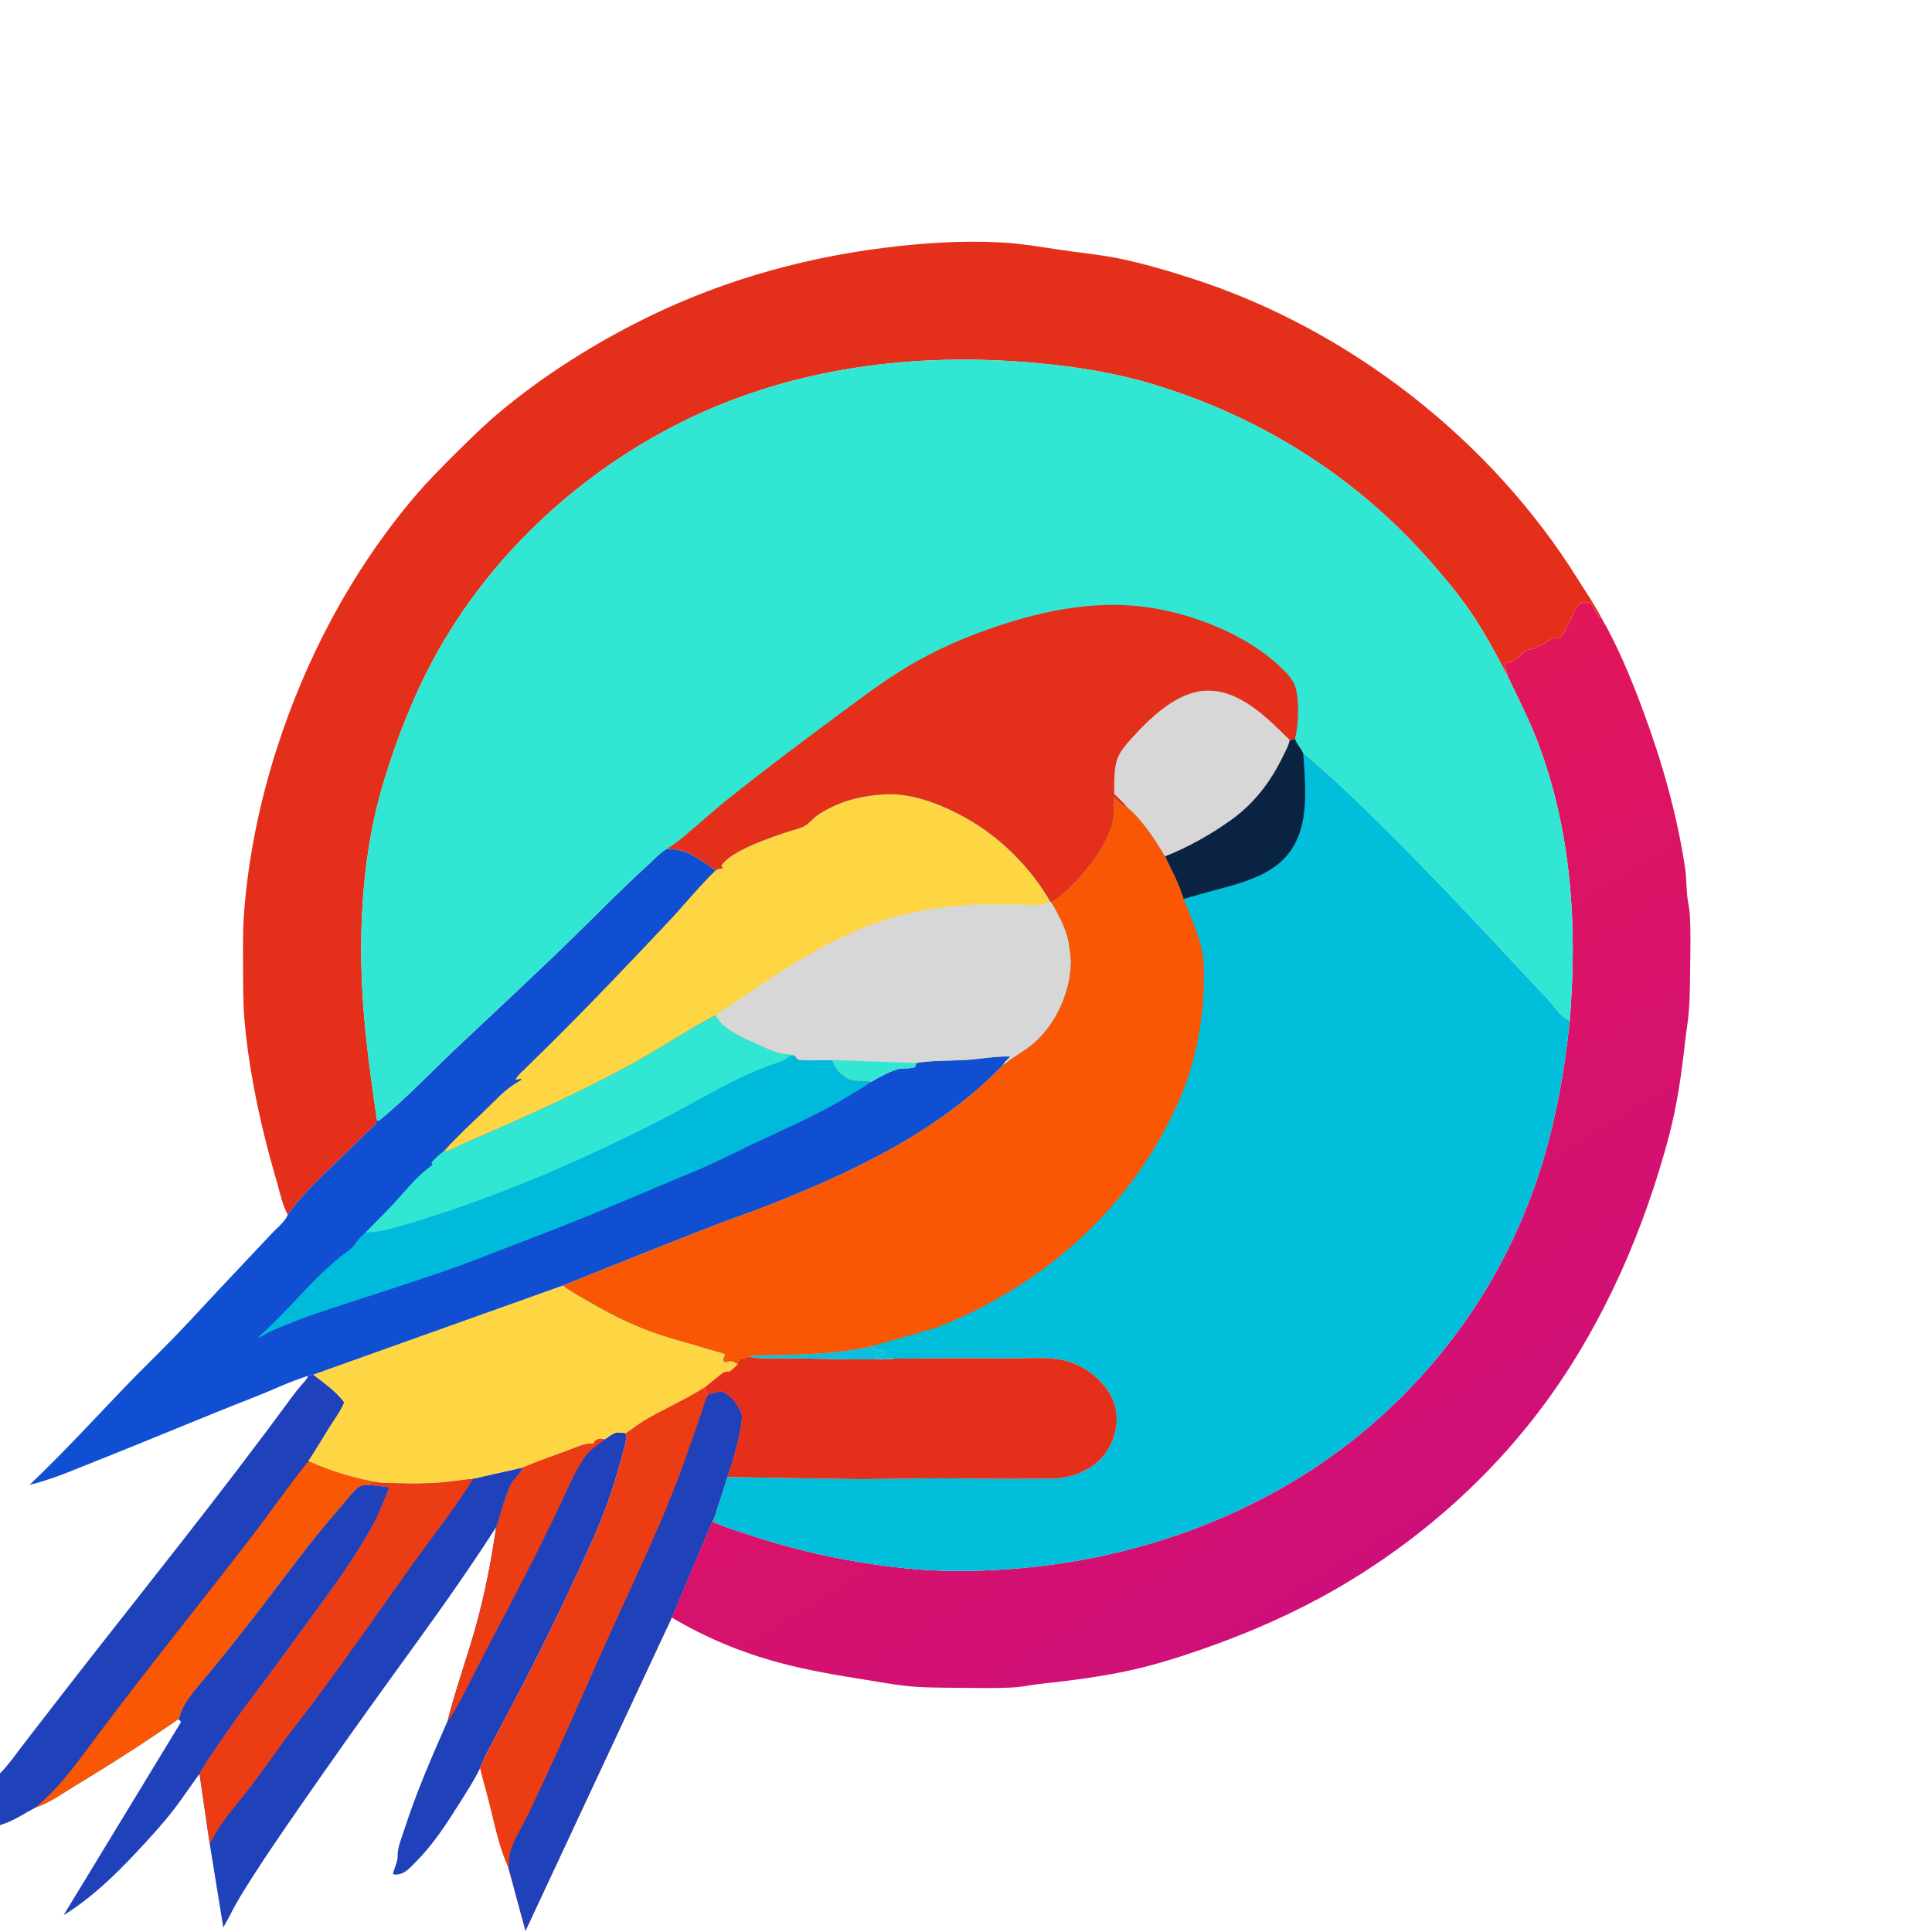 <?xml version="1.0" encoding="utf-8" ?>
<svg xmlns="http://www.w3.org/2000/svg" xmlns:xlink="http://www.w3.org/1999/xlink" width="512" height="512">
	<path fill="#1F41BA" transform="scale(0.5 0.5)" d="M195.859 787.01L206.446 788.251C203.855 794.49 201.528 800.964 198.358 806.931C188.761 824.991 176.195 841.883 164.126 858.349C155.164 870.576 146.344 882.878 137.184 894.961C129.722 904.804 122.428 914.759 115.518 925C112.183 929.942 108.534 934.889 105.753 940.165C101.103 946.451 96.823 953.001 92.041 959.184C85.96 967.047 79.136 974.445 72.343 981.698C60.567 994.271 48.427 1005.99 33.704 1015.08L95.922 912.75C95.437 911.895 95.209 911.753 94.419 911.223C95.123 910.314 94.912 910.771 95.193 909.784C96.14 906.452 97.616 903.499 99.589 900.663C103.475 895.076 108.288 889.897 112.597 884.621C120.061 875.482 127.365 866.24 134.625 856.938C149.564 837.798 163.715 817.802 179.779 799.585C182.539 796.454 185.073 793.028 187.974 790.043C190.728 787.208 192.044 787.033 195.859 787.01Z"/>
	<path fill="#1F41BA" transform="scale(0.5 0.5)" d="M320.602 762.866C322.658 761.371 324.528 759.9 327 759.153L328.5 759.383C329.736 759.406 330.281 759.203 331.517 759.634C332.655 762.618 330.685 767.805 329.875 770.982C325.881 786.643 320.565 801.777 313.945 816.514C302.458 842.082 290.305 867.408 277.439 892.307C272.78 901.324 268.01 910.279 263.256 919.246C260.187 925.033 256.686 931.047 254.439 937.194C251.273 943.729 247.161 949.99 243.297 956.131C236.399 967.096 229.498 977.703 220.318 986.927C218.165 989.09 215.809 991.816 212.917 992.947C211.619 993.455 209.537 993.877 208.25 993.262C208.851 990.275 210.827 986.923 210.75 983.824C210.635 979.22 212.77 974.471 214.175 970.083C220.51 950.295 228.868 931.139 237.241 912.144C241.34 895.888 247.028 880.102 251.637 864C256.732 846.201 260.322 827.692 262.993 809.389C265.575 802.128 267.294 793.973 270.592 787.067C272.105 783.898 276.089 780.941 276.92 777.848C284.941 774.399 293.299 771.5 301.5 768.5C304.932 767.244 310.271 764.731 313.897 765.048L314.75 765.149L315.017 763.75L315.634 763.384C317.599 762.326 318.528 762.287 320.602 762.866Z"/>
	<path fill="#EC3C13" transform="scale(0.5 0.5)" d="M276.92 777.848C284.941 774.399 293.299 771.5 301.5 768.5C304.932 767.244 310.271 764.731 313.897 765.048L314.75 765.149L315.017 763.75L315.634 763.384C317.599 762.326 318.528 762.287 320.602 762.866L320.16 763.244C316.625 766.235 313.217 767.753 310.409 771.715C305.27 778.965 301.456 787.698 297.744 795.763C294.344 803.151 290.698 810.474 287.102 817.77C276.113 840.072 264.272 861.915 252.877 883.998C249.555 890.436 246.42 897.033 242.889 903.355C241.244 906.299 239.559 909.692 237.241 912.144C241.34 895.888 247.028 880.102 251.637 864C256.732 846.201 260.322 827.692 262.993 809.389C265.575 802.128 267.294 793.973 270.592 787.067C272.105 783.898 276.089 780.941 276.92 777.848Z"/>
	<path fill="#1F41BA" transform="scale(0.5 0.5)" d="M276.92 777.848C276.089 780.941 272.105 783.898 270.592 787.067C267.294 793.973 265.575 802.128 262.993 809.389C245.253 837.085 225.88 863.602 206.602 890.248C191.018 911.788 175.65 933.471 160.497 955.316C149.107 971.735 137.673 988.252 127.279 1005.32C124.053 1010.62 121.453 1016.24 118.349 1021.6L111.146 977.152L105.753 940.165C108.534 934.889 112.183 929.942 115.518 925C122.428 914.759 129.722 904.804 137.184 894.961C146.344 882.878 155.164 870.576 164.126 858.349C176.195 841.883 188.761 824.991 198.358 806.931C201.528 800.964 203.855 794.49 206.446 788.251L195.859 787.01C198.193 785.461 199.381 785.803 202.101 785.883C211.93 786.203 222.359 786.536 232.157 785.825C238.306 785.379 244.388 784.306 250.535 783.789L276.92 777.848Z"/>
	<path fill="#EC3C13" transform="scale(0.5 0.5)" d="M202.101 785.883C211.93 786.203 222.359 786.536 232.157 785.825C238.306 785.379 244.388 784.306 250.535 783.789C248.77 787.683 246.065 791.135 243.677 794.666C235.985 806.035 227.462 816.833 219.477 828C202.299 852.022 185.397 876.396 167.776 900.085C162.094 907.722 156.167 915.174 150.499 922.825C144.841 930.464 139.456 938.31 133.704 945.878C128.008 953.371 121.633 960.589 116.3 968.32C114.351 971.146 113.051 974.322 111.146 977.152L105.753 940.165C108.534 934.889 112.183 929.942 115.518 925C122.428 914.759 129.722 904.804 137.184 894.961C146.344 882.878 155.164 870.576 164.126 858.349C176.195 841.883 188.761 824.991 198.358 806.931C201.528 800.964 203.855 794.49 206.446 788.251L195.859 787.01C198.193 785.461 199.381 785.803 202.101 785.883Z"/>
	<path fill="#1F41BA" transform="scale(0.5 0.5)" d="M163.281 729.251L163.44 729.179C164.464 729.103 165.027 728.94 166.002 728.59C171.447 732.676 178.547 737.784 182.483 743.315C180.541 747.996 177.341 752.207 174.657 756.492C170.924 762.451 167.403 768.522 163.513 774.384C175.327 779.83 189.276 783.939 202.101 785.883C199.381 785.803 198.193 785.461 195.859 787.01C192.044 787.033 190.728 787.208 187.974 790.043C185.073 793.028 182.539 796.454 179.779 799.585C163.715 817.802 149.564 837.798 134.625 856.938C127.365 866.24 120.061 875.482 112.597 884.621C108.288 889.897 103.475 895.076 99.589 900.663C97.616 903.499 96.14 906.452 95.193 909.784C94.912 910.771 95.123 910.314 94.419 911.223C76.485 923.698 58.137 935.412 39.421 946.697C33.076 950.523 26.138 955.622 19.093 957.893C13.05 961.07 7.177 965.095 0.687 967.137L0 967.43L-0 939.932C5.055 934.81 9.08 928.827 13.486 923.158C21.898 912.335 30.222 901.437 38.648 890.629C77.464 840.839 117.111 791.765 154.428 740.818C156.16 738.453 157.955 736.19 159.87 733.97C161.131 732.508 162.707 731.128 163.281 729.251Z"/>
	<path fill="#FA5704" transform="scale(0.5 0.5)" d="M163.513 774.384C175.327 779.83 189.276 783.939 202.101 785.883C199.381 785.803 198.193 785.461 195.859 787.01C192.044 787.033 190.728 787.208 187.974 790.043C185.073 793.028 182.539 796.454 179.779 799.585C163.715 817.802 149.564 837.798 134.625 856.938C127.365 866.24 120.061 875.482 112.597 884.621C108.288 889.897 103.475 895.076 99.589 900.663C97.616 903.499 96.14 906.452 95.193 909.784C94.912 910.771 95.123 910.314 94.419 911.223C76.485 923.698 58.137 935.412 39.421 946.697C33.076 950.523 26.138 955.622 19.093 957.893C19.676 957.192 19.479 957.355 20.027 956.897C30.511 948.128 38.151 937.886 46.25 927.04C53.381 917.489 60.517 907.932 67.789 898.489C89.154 870.746 111.035 843.408 132.441 815.694C142.971 802.061 152.686 787.785 163.513 774.384Z"/>
	<path fill="#FED542" transform="scale(0.5 0.5)" d="M298.346 681.35C302.573 684.607 307.317 687.071 311.922 689.754C326.316 698.137 339.963 704.717 355.985 709.372C362.766 711.341 369.543 713.232 376.302 715.285C378.997 716.103 381.71 716.641 384.312 717.75C384.12 718.796 383.823 719.531 383.405 720.5L383.75 721.613C385.411 722.381 385.448 721.447 387 721.395C388.277 721.353 389.999 722.297 391.007 723.025C389.568 724.638 388.373 725.866 386.5 726.964C384.165 726.679 383.077 727.701 381.25 729.083L373.669 735.177C363.798 741.546 353.126 746.127 342.976 751.977C339.039 754.246 335.783 756.837 332.104 759.386L331.517 759.634C330.281 759.203 329.736 759.406 328.5 759.383L327 759.153C324.528 759.9 322.658 761.371 320.602 762.866C318.528 762.287 317.599 762.326 315.634 763.384L315.017 763.75L314.75 765.149L313.897 765.048C310.271 764.731 304.932 767.244 301.5 768.5C293.299 771.5 284.941 774.399 276.92 777.848L250.535 783.789C244.388 784.306 238.306 785.379 232.157 785.825C222.359 786.536 211.93 786.203 202.101 785.883C189.276 783.939 175.327 779.83 163.513 774.384C167.403 768.522 170.924 762.451 174.657 756.492C177.341 752.207 180.541 747.996 182.483 743.315C178.547 737.784 171.447 732.676 166.002 728.59L298.346 681.35Z"/>
	<path fill="#EC3C13" transform="scale(0.5 0.5)" d="M373.669 735.177C373.616 736.777 373.953 737.308 374.768 738.611L375.517 739.031C377.126 738.685 381.065 737.325 382.456 737.506C383.172 737.599 384.834 738.712 385.462 739.115C388.707 741.197 390.702 744.439 392.458 747.75L392.794 748.344C395.053 752.658 387.766 777.15 385.637 782.516L385.446 782.879C383.902 788.285 382.066 793.607 380.31 798.948C379.579 801.173 378.818 804.536 377.507 806.436L356.059 857.341L278.527 1023.35L269.544 990.165C264.813 979.712 262.478 968.732 259.793 957.66C258.131 950.805 256.098 944.051 254.439 937.194C256.686 931.047 260.187 925.033 263.256 919.246C268.01 910.279 272.78 901.324 277.439 892.307C290.305 867.408 302.458 842.082 313.945 816.514C320.565 801.777 325.881 786.643 329.875 770.982C330.685 767.805 332.655 762.618 331.517 759.634L332.104 759.386C335.783 756.837 339.039 754.246 342.976 751.977C353.126 746.127 363.798 741.546 373.669 735.177Z"/>
	<path fill="#1F41BA" transform="scale(0.5 0.5)" d="M375.517 739.031C377.126 738.685 381.065 737.325 382.456 737.506C383.172 737.599 384.834 738.712 385.462 739.115C388.707 741.197 390.702 744.439 392.458 747.75L392.794 748.344C395.053 752.658 387.766 777.15 385.637 782.516L385.446 782.879C383.902 788.285 382.066 793.607 380.31 798.948C379.579 801.173 378.818 804.536 377.507 806.436L356.059 857.341L278.527 1023.35L269.544 990.165C270.013 987.189 269.7 984.191 270.543 981.25C272.258 975.269 276.471 968.782 279.214 963.113C284.945 951.269 290.518 939.301 295.949 927.316C305.474 906.3 314.646 885.115 324.164 864.099C332.161 846.442 340.495 828.928 348.179 811.131C353.294 799.284 358.287 787.218 362.622 775.062C365.699 766.436 368.625 757.756 371.688 749.125C372.842 745.874 373.638 741.894 375.517 739.031Z"/>
	<defs>
		<linearGradient id="gradient_0" gradientUnits="userSpaceOnUse" x1="838.25" y1="319.25" x2="1034.29" y2="644.617">
			<stop offset="0" stop-color="#E1165A"/>
			<stop offset="1" stop-color="#CF0F79"/>
		</linearGradient>
	</defs>
	<path fill="url(#gradient_0)" transform="scale(0.5 0.5)" d="M798.887 357.976C798.969 356.272 798.571 354.927 797.622 353.5L797.25 353L797.5 352.245C798.287 351.563 798.748 351.081 799.75 350.745L800.25 351.245C800.878 350.512 801.585 350.077 802.5 349.745C803.57 349.357 804.089 349.164 804.911 348.341L805.245 348C805.973 347.482 806.015 347.075 806.622 346.5L807.375 345.998C808.091 345.345 808.437 344.725 809.497 344.498C812.314 343.893 808.14 345.209 810.992 344.258L811.75 344L812.625 343.875L813.122 343.5L813.625 343.375L814.497 342.998C815.623 342.622 816.453 341.857 817.497 341.498L818.125 341.375C819.36 340.13 821.14 339.504 822.616 338.543C823.306 338.094 823.534 337.987 824.375 337.748L824.75 338.745L826.25 338.745L827.497 337.375C828.516 335.678 826.803 337.562 828.373 335.992C829.052 335.313 828.97 335.574 829.245 334.75C829.535 333.881 829.757 333.285 830.245 332.5L831.497 330.498C832.24 328.665 833.223 326.988 833.98 325.164L834.997 322.998C835.468 321.861 834.916 322.563 835.855 321.624L836.497 320.998C837.244 320.098 837.476 319.737 838.5 319.123L839.25 319.745L840 319L840.625 319.498L841 319.25L842 319.623L842.745 319.25C843.516 320.006 843.939 321.089 844.5 322L847.657 327.369L848.512 326.989C857.52 342.48 864.764 360.203 870.985 377C880.962 403.942 888.81 431.511 893.119 459.948C893.823 464.595 893.786 469.381 894.186 474.064C894.485 477.564 895.389 480.968 895.616 484.489C896.173 493.118 895.955 501.89 895.851 510.536C895.751 518.925 895.762 527.436 895.138 535.802C894.725 541.351 893.718 546.739 893.116 552.25C891.299 568.873 888.861 586.031 884.568 602.239C871.681 650.893 850.772 699.383 821.36 740.38C791.642 781.804 752.429 816.636 708.312 842.078C686.412 854.707 662.73 865.174 638.895 873.525C625.971 878.052 612.994 882.225 599.606 885.185C583.403 888.768 567.003 890.822 550.54 892.584C546.405 893.027 542.364 894.024 538.203 894.298C528.787 894.92 519.11 894.658 509.671 894.586C499.581 894.508 489.175 894.61 479.153 893.465C472.695 892.727 466.172 891.505 459.75 890.48C443.841 887.941 428.232 885.383 412.633 881.144C392.272 875.611 374.253 868.061 356.059 857.341L377.507 806.436C383.649 809.278 390.431 811.3 396.856 813.439C423.641 822.36 451.408 828.276 479.5 831.195C498.269 833.145 517.672 832.961 536.483 831.548C602.431 826.594 668.528 802.873 720.093 760.861C764.795 724.439 797.917 676.698 815.75 621.822C824.227 595.735 829.153 568.825 831.932 541.583C836.155 491.161 833.055 440.448 814.833 392.828C810.262 380.881 804.361 369.52 798.887 357.976Z"/>
	<path fill="#E4301A" transform="scale(0.5 0.5)" d="M152.499 643.855L152.278 643.434C149.698 638.411 148.521 632.809 147.005 627.404C144.897 619.884 142.707 612.41 140.822 604.828C135.622 583.911 131.429 562.239 129.581 540.746C128.81 531.775 128.887 522.728 128.846 513.73C128.801 504.112 128.598 494.316 129.288 484.723C131.393 455.478 137.551 425.424 146.466 397.5C161.96 348.968 186.149 303.137 219.02 264.101C226.305 255.449 234.34 247.373 242.363 239.406C249.719 232.101 257.16 224.847 265.123 218.2C286.579 200.29 310.582 184.908 335.377 172.073C377.072 150.49 422.14 137.14 468.641 131.339C489.322 128.759 509.647 127.394 530.5 128.493C543.25 129.164 556.338 131.753 569 133.404C576.873 134.43 584.875 135.34 592.672 136.914C605.7 139.543 618.847 143.444 631.5 147.505C714.784 174.229 790.4 233.085 836.524 307.366C840.54 313.833 845.04 320.224 848.512 326.989L847.657 327.369L844.5 322C843.939 321.089 843.516 320.006 842.745 319.25L842 319.623L841 319.25L840.625 319.498L840 319L839.25 319.745L838.5 319.123C837.476 319.737 837.244 320.098 836.497 320.998L835.855 321.624C834.916 322.563 835.468 321.861 834.997 322.998L833.98 325.164C833.223 326.988 832.24 328.665 831.497 330.498L830.245 332.5C829.757 333.285 829.535 333.881 829.245 334.75C828.97 335.574 829.052 335.313 828.373 335.992C826.803 337.562 828.516 335.678 827.497 337.375L826.25 338.745L824.75 338.745L824.375 337.748C823.534 337.987 823.306 338.094 822.616 338.543C821.14 339.504 819.36 340.13 818.125 341.375L817.497 341.498C816.453 341.857 815.623 342.622 814.497 342.998L813.625 343.375L813.122 343.5L812.625 343.875L811.75 344L810.992 344.258C808.14 345.209 812.314 343.893 809.497 344.498C808.437 344.725 808.091 345.345 807.375 345.998L806.622 346.5C806.015 347.075 805.973 347.482 805.245 348L804.911 348.341C804.089 349.164 803.57 349.357 802.5 349.745C801.585 350.077 800.878 350.512 800.25 351.245L799.75 350.745C798.748 351.081 798.287 351.563 797.5 352.245L797.25 353L797.622 353.5C798.571 354.927 798.969 356.272 798.887 357.976C792.794 346.374 786.662 334.874 779.25 324.046C772.747 314.547 765.293 305.692 757.69 297.064C718.846 252.979 669.549 221.809 613.495 204.386C590.837 197.344 567.777 193.866 544.198 191.978C478.989 186.758 413.203 196.176 354.897 226.972C303.979 253.866 259.958 295.274 231.782 345.712C219.792 367.176 210.745 390.25 203.559 413.724C192.222 450.756 189.849 491.688 192.348 530.174C193.715 551.24 196.688 572.036 199.661 592.918C199.602 593.48 199.639 594.507 199.442 595C198.854 596.473 196.098 598.648 194.952 599.763C190.139 604.448 185.299 609.106 180.502 613.806C171 623.116 160.06 632.903 152.499 643.855Z"/>
	<path fill="#104FD2" transform="scale(0.5 0.5)" d="M379.322 461.314C380.674 460.379 381.358 460.388 382.938 460.358L382.962 459.629L382.2 459.019C386.587 451.113 408.744 443.757 417.094 440.951C419.846 440.026 422.937 439.411 425.575 438.243C428.008 437.166 430.344 434.295 432.485 432.642C436.919 429.217 444.467 425.78 449.792 424.202C457.312 421.973 467.155 420.534 474.987 421.019C487.665 421.805 501.089 427.43 512.098 433.577C530.307 443.746 546.327 459.84 556.75 477.885L557.253 478.328C560.842 484.032 565.76 493.656 566.544 500.25C566.97 503.84 567.755 507.367 567.611 511C567.025 525.822 560.245 541.357 549.412 551.639C545.324 555.518 540.723 558.119 536.101 561.25C534.58 562.281 533.265 563.649 531.632 564.488C498.008 599.588 451.552 621.429 406.867 639.014C397.35 642.76 387.631 645.958 378.111 649.673C351.47 660.072 324.878 670.692 298.346 681.35L166.002 728.59C165.027 728.94 164.464 729.103 163.44 729.179L163.281 729.251C153.631 732.209 144.278 736.814 134.865 740.489C107.354 751.228 80.212 762.8 52.748 773.635C40.677 778.397 28.306 783.987 15.658 787C33.141 770.402 49.555 752.56 66.227 735.151C74.881 726.115 83.926 717.455 92.625 708.46C102.782 697.957 112.565 687.109 122.624 676.514C129.805 668.951 136.944 661.351 144.084 653.748C146.48 651.197 150.723 647.729 152.173 644.605L152.499 643.855C160.06 632.903 171 623.116 180.502 613.806C185.299 609.106 190.139 604.448 194.952 599.763C196.098 598.648 198.854 596.473 199.442 595C199.639 594.507 199.602 593.48 199.661 592.918L200.168 593.906L200.75 594.064C215.206 582.271 227.916 568.739 241.448 555.947C263.275 535.315 285.411 514.951 306.814 493.88C318.815 482.065 330.655 470.09 343.11 458.75C346.397 455.758 349.626 452.13 353.447 449.844C355.914 450.038 358.55 450.127 360.939 450.795C367.745 452.697 373.579 457.375 379.322 461.314Z"/>
	<path fill="#00BADC" transform="scale(0.5 0.5)" d="M379.442 537.961C382.319 545.471 395.491 550.736 402.25 553.761C405.88 555.385 409.945 557.4 413.82 558.303C416.051 558.823 418.928 558.542 420.967 559.428C422.023 560.082 422.199 561.073 422.75 561.463C424.083 562.404 438.428 561.845 441.092 561.861C442.726 565.932 444.711 568.728 448.5 571.062L449.133 571.459C453.355 573.963 457.642 571.779 461.679 573.414C458.774 575.594 455.631 577.26 452.572 579.198C436.188 589.576 418.776 597.081 401.283 605.276C392.585 609.351 384.051 613.799 375.294 617.747C367.269 621.365 359.027 624.542 350.934 628.011C325.676 638.838 300.207 649.316 274.5 659.035C260.393 664.368 246.389 670.096 232.099 674.926C215.546 680.52 198.959 685.932 182.335 691.307C172.268 694.562 162.245 697.83 152.46 701.873C148.627 703.457 144.58 704.885 140.979 706.935C139.679 707.675 137.813 708.808 136.388 709.078C148.737 698.55 159.183 685.584 171.017 674.393C174.233 671.352 177.576 668.349 181.035 665.588C183.746 663.424 186.439 662.046 188.395 659.092C189.753 657.04 191.675 654.887 193.643 653.409C198.602 648.221 203.87 643.147 208.722 637.901C214.709 631.429 220.466 624.001 227.567 618.719L229.339 617.357C228.627 616.545 228.79 617.018 228.859 615.933C230.874 613.785 232.799 611.967 235.201 610.252C238.015 610.247 241.043 608.309 243.542 607.096C246.564 605.628 249.686 604.329 252.772 602.999C280.696 590.968 308.362 578.383 335.062 563.802C350.083 555.599 364.286 545.863 379.442 537.961Z"/>
	<path fill="#32E6D4" transform="scale(0.5 0.5)" d="M379.442 537.961C382.319 545.471 395.491 550.736 402.25 553.761C405.88 555.385 409.945 557.4 413.82 558.303C416.051 558.823 418.928 558.542 420.967 559.428C419.696 559.526 418.941 559.313 417.994 560.205C415.361 562.687 409.999 563.868 406.662 565.18C401.342 567.273 395.853 569.424 390.745 571.976C376.466 579.109 362.74 587.292 348.5 594.523C309.865 614.144 270.771 631.224 229.5 644.532C223.283 646.536 217.075 648.496 210.783 650.252C206.037 651.575 201.198 652.973 196.245 653.06C195.502 653.073 194.823 653.242 194.098 653.36L193.643 653.409C198.602 648.221 203.87 643.147 208.722 637.901C214.709 631.429 220.466 624.001 227.567 618.719L229.339 617.357C228.627 616.545 228.79 617.018 228.859 615.933C230.874 613.785 232.799 611.967 235.201 610.252C238.015 610.247 241.043 608.309 243.542 607.096C246.564 605.628 249.686 604.329 252.772 602.999C280.696 590.968 308.362 578.383 335.062 563.802C350.083 555.599 364.286 545.863 379.442 537.961Z"/>
	<path fill="#FED542" transform="scale(0.5 0.5)" d="M379.322 461.314C380.674 460.379 381.358 460.388 382.938 460.358L382.962 459.629L382.2 459.019C386.587 451.113 408.744 443.757 417.094 440.951C419.846 440.026 422.937 439.411 425.575 438.243C428.008 437.166 430.344 434.295 432.485 432.642C436.919 429.217 444.467 425.78 449.792 424.202C457.312 421.973 467.155 420.534 474.987 421.019C487.665 421.805 501.089 427.43 512.098 433.577C530.307 443.746 546.327 459.84 556.75 477.885L557.253 478.328C560.842 484.032 565.76 493.656 566.544 500.25C566.97 503.84 567.755 507.367 567.611 511C567.025 525.822 560.245 541.357 549.412 551.639C545.324 555.518 540.723 558.119 536.101 561.25C534.58 562.281 533.265 563.649 531.632 564.488C532.556 562.684 534.126 561.375 535.56 559.971C528.101 559.687 520.215 561.235 512.75 561.73C503.731 562.327 494.482 561.907 485.541 563.409L485.25 565.329C482.817 566.792 478.674 565.759 475.733 566.672C470.801 568.202 466.135 570.852 461.679 573.414C457.642 571.779 453.355 573.963 449.133 571.459L448.5 571.062C444.711 568.728 442.726 565.932 441.092 561.861C438.428 561.845 424.083 562.404 422.75 561.463C422.199 561.073 422.023 560.082 420.967 559.428C418.928 558.542 416.051 558.823 413.82 558.303C409.945 557.4 405.88 555.385 402.25 553.761C395.491 550.736 382.319 545.471 379.442 537.961C364.286 545.863 350.083 555.599 335.062 563.802C308.362 578.383 280.696 590.968 252.772 602.999C249.686 604.329 246.564 605.628 243.542 607.096C241.043 608.309 238.015 610.247 235.201 610.252C242.121 602.46 249.995 595.261 257.514 588.055C262.095 583.664 266.988 578.194 272.348 574.801L276.25 572.347L276.25 571.755L273.25 572.375C273.893 570.334 276.575 568.15 278.117 566.62C282.336 562.431 286.601 558.29 290.83 554.112C312.434 532.764 333.321 510.745 354.154 488.652C362.66 479.631 370.392 469.941 379.322 461.314Z"/>
	<path fill="#D8D7D8" transform="scale(0.5 0.5)" d="M379.442 537.961C408.498 518.5 437.626 497.166 471.422 486.834C484.073 482.966 497.759 480.777 510.941 479.842C520.242 479.183 529.657 479.435 538.98 479.397C543.874 479.377 552.72 480.462 556.75 477.885L557.253 478.328C560.842 484.032 565.76 493.656 566.544 500.25C566.97 503.84 567.755 507.367 567.611 511C567.025 525.822 560.245 541.357 549.412 551.639C545.324 555.518 540.723 558.119 536.101 561.25C534.58 562.281 533.265 563.649 531.632 564.488C532.556 562.684 534.126 561.375 535.56 559.971C528.101 559.687 520.215 561.235 512.75 561.73C503.731 562.327 494.482 561.907 485.541 563.409L485.25 565.329C482.817 566.792 478.674 565.759 475.733 566.672C470.801 568.202 466.135 570.852 461.679 573.414C457.642 571.779 453.355 573.963 449.133 571.459L448.5 571.062C444.711 568.728 442.726 565.932 441.092 561.861C438.428 561.845 424.083 562.404 422.75 561.463C422.199 561.073 422.023 560.082 420.967 559.428C418.928 558.542 416.051 558.823 413.82 558.303C409.945 557.4 405.88 555.385 402.25 553.761C395.491 550.736 382.319 545.471 379.442 537.961Z"/>
	<path fill="#32E6D4" transform="scale(0.5 0.5)" d="M441.092 561.861L485.541 563.409L485.25 565.329C482.817 566.792 478.674 565.759 475.733 566.672C470.801 568.202 466.135 570.852 461.679 573.414C457.642 571.779 453.355 573.963 449.133 571.459L448.5 571.062C444.711 568.728 442.726 565.932 441.092 561.861Z"/>
	<path fill="#01BEDA" transform="scale(0.5 0.5)" d="M686.423 391.576C687.33 394.258 689.517 396.433 690.726 399.071C706.23 411.876 720.657 425.974 734.907 440.146C755.019 460.147 774.521 480.618 793.906 501.318C802.82 510.836 811.664 520.422 820.601 529.919C823.887 533.41 826.906 538.679 831.374 540.599L831.932 541.583C829.153 568.825 824.227 595.735 815.75 621.822C797.917 676.698 764.795 724.439 720.093 760.861C668.528 802.873 602.431 826.594 536.483 831.548C517.672 832.961 498.269 833.145 479.5 831.195C451.408 828.276 423.641 822.36 396.856 813.439C390.431 811.3 383.649 809.278 377.507 806.436C378.818 804.536 379.579 801.173 380.31 798.948C382.066 793.607 383.902 788.285 385.446 782.879L385.637 782.516C387.766 777.15 395.053 752.658 392.794 748.344L392.458 747.75C390.702 744.439 388.707 741.197 385.462 739.115C384.834 738.712 383.172 737.599 382.456 737.506C381.065 737.325 377.126 738.685 375.517 739.031L374.768 738.611C373.953 737.308 373.616 736.777 373.669 735.177L381.25 729.083C383.077 727.701 384.165 726.679 386.5 726.964C388.373 725.866 389.568 724.638 391.007 723.025C389.999 722.297 388.277 721.353 387 721.395C385.448 721.447 385.411 722.381 383.75 721.613L383.405 720.5C383.823 719.531 384.12 718.796 384.312 717.75C381.71 716.641 378.997 716.103 376.302 715.285C369.543 713.232 362.766 711.341 355.985 709.372C339.963 704.717 326.316 698.137 311.922 689.754C307.317 687.071 302.573 684.607 298.346 681.35C324.878 670.692 351.47 660.072 378.111 649.673C387.631 645.958 397.35 642.76 406.867 639.014C451.552 621.429 498.008 599.588 531.632 564.488C533.265 563.649 534.58 562.281 536.101 561.25C540.723 558.119 545.324 555.518 549.412 551.639C560.245 541.357 567.025 525.822 567.611 511C567.755 507.367 566.97 503.84 566.544 500.25C565.76 493.656 560.842 484.032 557.253 478.328L558.002 477.759C564.116 473.763 568.985 468.777 573.75 463.257C580.557 455.373 585.969 447.524 589.25 437.541C590.809 432.798 590.11 427.504 590.363 422.53C592.183 424.15 594.366 426.53 596.575 427.545L597.46 427.937C605.368 434.362 612.343 445.079 617.445 453.82C629.683 449.072 642.578 441.764 653.131 434.067C665.112 425.327 673.651 413.879 680.049 400.607C681.311 397.988 683.054 395.056 683.495 392.163C684.623 392.137 685.371 391.985 686.423 391.576ZM396.724 719.006C395.832 719.779 395.155 719.723 394.048 719.825C393.403 719.885 392.854 720.038 392.245 720.25C391.838 721.038 391.089 722.15 391.007 723.025C389.568 724.638 388.373 725.866 386.5 726.964C384.165 726.679 383.077 727.701 381.25 729.083L373.669 735.177C373.616 736.777 373.953 737.308 374.768 738.611L375.517 739.031C377.126 738.685 381.065 737.325 382.456 737.506C383.172 737.599 384.834 738.712 385.462 739.115C388.707 741.197 390.702 744.439 392.458 747.75L392.794 748.344C395.053 752.658 387.766 777.15 385.637 782.516L385.446 782.879L442.367 783.805C463.272 784.336 484.315 783.405 505.25 783.561C519.875 783.67 534.492 784.032 549.117 783.733C554.121 783.631 559.653 783.953 564.562 782.997C571.244 781.695 578.197 778.488 583.067 773.616C588.485 768.197 591.954 759.797 591.88 752.126C591.8 743.756 588.247 737.124 582.418 731.326C577.289 726.224 570.542 722.488 563.462 720.921C554.616 718.964 543.839 720.041 534.75 719.982C514.501 719.851 494.334 719.891 474.089 720.075C470.821 719.479 466.906 719.816 463.556 719.772L463.75 719.418C465.711 718.991 467.24 718.426 468.998 717.456L469.245 716.5C468.174 715.175 465.414 716.155 463.75 715.255C463.181 714.947 462.497 714.026 462.036 713.541C447.797 716.722 433.974 717.648 419.442 718.012C414.14 718.145 408.856 718.08 403.556 718.385C401.357 718.511 398.852 718.46 396.724 719.006Z"/>
	<path fill="#0B2342" transform="scale(0.5 0.5)" d="M686.423 391.576C687.33 394.258 689.517 396.433 690.726 399.071C691.904 417.089 694.579 439.141 681.756 453.852C672.614 464.341 656.726 468.423 643.722 471.854C638.232 473.302 632.798 474.917 627.336 476.465C625.044 468.671 620.947 461.153 617.445 453.82C629.683 449.072 642.578 441.764 653.131 434.067C665.112 425.327 673.651 413.879 680.049 400.607C681.311 397.988 683.054 395.056 683.495 392.163C684.623 392.137 685.371 391.985 686.423 391.576Z"/>
	<path fill="#E4301A" transform="scale(0.5 0.5)" d="M396.724 719.006C398.852 718.46 401.357 718.511 403.556 718.385C408.856 718.08 414.14 718.145 419.442 718.012C433.974 717.648 447.797 716.722 462.036 713.541C462.497 714.026 463.181 714.947 463.75 715.255C465.414 716.155 468.174 715.175 469.245 716.5L468.998 717.456C467.24 718.426 465.711 718.991 463.75 719.418L463.556 719.772C466.906 719.816 470.821 719.479 474.089 720.075C494.334 719.891 514.501 719.851 534.75 719.982C543.839 720.041 554.616 718.964 563.462 720.921C570.542 722.488 577.289 726.224 582.418 731.326C588.247 737.124 591.8 743.756 591.88 752.126C591.954 759.797 588.485 768.197 583.067 773.616C578.197 778.488 571.244 781.695 564.562 782.997C559.653 783.953 554.121 783.631 549.117 783.733C534.492 784.032 519.875 783.67 505.25 783.561C484.315 783.405 463.272 784.336 442.367 783.805L385.446 782.879L385.637 782.516C387.766 777.15 395.053 752.658 392.794 748.344L392.458 747.75C390.702 744.439 388.707 741.197 385.462 739.115C384.834 738.712 383.172 737.599 382.456 737.506C381.065 737.325 377.126 738.685 375.517 739.031L374.768 738.611C373.953 737.308 373.616 736.777 373.669 735.177L381.25 729.083C383.077 727.701 384.165 726.679 386.5 726.964C388.373 725.866 389.568 724.638 391.007 723.025C391.089 722.15 391.838 721.038 392.245 720.25C392.854 720.038 393.403 719.885 394.048 719.825C395.155 719.723 395.832 719.779 396.724 719.006ZM396.724 719.006C401.346 720.164 406.061 719.87 410.784 719.901C417.517 719.946 424.252 719.992 430.985 720.099C441.376 720.263 451.724 720.612 462.124 720.493C465.979 720.449 470.293 720.736 474.089 720.075C470.821 719.479 466.906 719.816 463.556 719.772L463.75 719.418C465.711 718.991 467.24 718.426 468.998 717.456L469.245 716.5C468.174 715.175 465.414 716.155 463.75 715.255C463.181 714.947 462.497 714.026 462.036 713.541C447.797 716.722 433.974 717.648 419.442 718.012C414.14 718.145 408.856 718.08 403.556 718.385C401.357 718.511 398.852 718.46 396.724 719.006Z"/>
	<path fill="#00BADC" fill-opacity="0.945" transform="scale(0.5 0.5)" d="M396.724 719.006C398.852 718.46 401.357 718.511 403.556 718.385C408.856 718.08 414.14 718.145 419.442 718.012C433.974 717.648 447.797 716.722 462.036 713.541C462.497 714.026 463.181 714.947 463.75 715.255C465.414 716.155 468.174 715.175 469.245 716.5L468.998 717.456C467.24 718.426 465.711 718.991 463.75 719.418L463.556 719.772C466.906 719.816 470.821 719.479 474.089 720.075C470.293 720.736 465.979 720.449 462.124 720.493C451.724 720.612 441.376 720.263 430.985 720.099C424.252 719.992 417.517 719.946 410.784 719.901C406.061 719.87 401.346 720.164 396.724 719.006Z"/>
	<path fill="#FA5704" transform="scale(0.5 0.5)" d="M557.253 478.328L558.002 477.759C564.116 473.763 568.985 468.777 573.75 463.257C580.557 455.373 585.969 447.524 589.25 437.541C590.809 432.798 590.11 427.504 590.363 422.53C592.183 424.15 594.366 426.53 596.575 427.545L597.46 427.937C605.368 434.362 612.343 445.079 617.445 453.82C620.947 461.153 625.044 468.671 627.336 476.465C630.823 485.297 635.25 494.766 637.149 504.089C638.135 508.928 638.002 513.982 638.01 518.898C638.048 540.518 633.832 562.721 625.215 582.642C600.737 639.234 553.526 681.278 496.452 703.65L462.036 713.541C447.797 716.722 433.974 717.648 419.442 718.012C414.14 718.145 408.856 718.08 403.556 718.385C401.357 718.511 398.852 718.46 396.724 719.006C395.832 719.779 395.155 719.723 394.048 719.825C393.403 719.885 392.854 720.038 392.245 720.25C391.838 721.038 391.089 722.15 391.007 723.025C389.999 722.297 388.277 721.353 387 721.395C385.448 721.447 385.411 722.381 383.75 721.613L383.405 720.5C383.823 719.531 384.12 718.796 384.312 717.75C381.71 716.641 378.997 716.103 376.302 715.285C369.543 713.232 362.766 711.341 355.985 709.372C339.963 704.717 326.316 698.137 311.922 689.754C307.317 687.071 302.573 684.607 298.346 681.35C324.878 670.692 351.47 660.072 378.111 649.673C387.631 645.958 397.35 642.76 406.867 639.014C451.552 621.429 498.008 599.588 531.632 564.488C533.265 563.649 534.58 562.281 536.101 561.25C540.723 558.119 545.324 555.518 549.412 551.639C560.245 541.357 567.025 525.822 567.611 511C567.755 507.367 566.97 503.84 566.544 500.25C565.76 493.656 560.842 484.032 557.253 478.328Z"/>
	<path fill="#32E6D4" transform="scale(0.5 0.5)" d="M199.661 592.918C196.688 572.036 193.715 551.24 192.348 530.174C189.849 491.688 192.222 450.756 203.559 413.724C210.745 390.25 219.792 367.176 231.782 345.712C259.958 295.274 303.979 253.866 354.897 226.972C413.203 196.176 478.989 186.758 544.198 191.978C567.777 193.866 590.837 197.344 613.495 204.386C669.549 221.809 718.846 252.979 757.69 297.064C765.293 305.692 772.747 314.547 779.25 324.046C786.662 334.874 792.794 346.374 798.887 357.976C804.361 369.52 810.262 380.881 814.833 392.828C833.055 440.448 836.155 491.161 831.932 541.583L831.374 540.599C826.906 538.679 823.887 533.41 820.601 529.919C811.664 520.422 802.82 510.836 793.906 501.318C774.521 480.618 755.019 460.147 734.907 440.146C720.657 425.974 706.23 411.876 690.726 399.071C689.517 396.433 687.33 394.258 686.423 391.576C685.371 391.985 684.623 392.137 683.495 392.163C683.054 395.056 681.311 397.988 680.049 400.607C673.651 413.879 665.112 425.327 653.131 434.067C642.578 441.764 629.683 449.072 617.445 453.82C612.343 445.079 605.368 434.362 597.46 427.937L596.575 427.545C594.366 426.53 592.183 424.15 590.363 422.53C590.11 427.504 590.809 432.798 589.25 437.541C585.969 447.524 580.557 455.373 573.75 463.257C568.985 468.777 564.116 473.763 558.002 477.759L557.253 478.328L556.75 477.885C546.327 459.84 530.307 443.746 512.098 433.577C501.089 427.43 487.665 421.805 474.987 421.019C467.155 420.534 457.312 421.973 449.792 424.202C444.467 425.78 436.919 429.217 432.485 432.642C430.344 434.295 428.008 437.166 425.575 438.243C422.937 439.411 419.846 440.026 417.094 440.951C408.744 443.757 386.587 451.113 382.2 459.019L382.962 459.629L382.938 460.358C381.358 460.388 380.674 460.379 379.322 461.314C373.579 457.375 367.745 452.697 360.939 450.795C358.55 450.127 355.914 450.038 353.447 449.844C349.626 452.13 346.397 455.758 343.11 458.75C330.655 470.09 318.815 482.065 306.814 493.88C285.411 514.951 263.275 535.315 241.448 555.947C227.916 568.739 215.206 582.271 200.75 594.064L200.168 593.906L199.661 592.918Z"/>
	<path fill="#E4301A" transform="scale(0.5 0.5)" d="M353.447 449.844C358.477 447.026 362.735 443.183 367.094 439.445C373.496 433.956 379.803 428.333 386.397 423.073C404.327 408.769 422.711 394.918 441.146 381.276C453.797 371.914 466.327 362.3 479.779 354.101C495.833 344.316 513.233 336.839 531.094 331.062C560.863 321.434 590.415 316.806 621.284 324.381C640.94 329.205 661.682 338.252 676.831 351.841C679.895 354.589 683.391 357.865 685.441 361.475C689.235 368.153 688.243 384.302 686.423 391.576C685.371 391.985 684.623 392.137 683.495 392.163C683.054 395.056 681.311 397.988 680.049 400.607C673.651 413.879 665.112 425.327 653.131 434.067C642.578 441.764 629.683 449.072 617.445 453.82C612.343 445.079 605.368 434.362 597.46 427.937L596.575 427.545C594.366 426.53 592.183 424.15 590.363 422.53C590.11 427.504 590.809 432.798 589.25 437.541C585.969 447.524 580.557 455.373 573.75 463.257C568.985 468.777 564.116 473.763 558.002 477.759L557.253 478.328L556.75 477.885C546.327 459.84 530.307 443.746 512.098 433.577C501.089 427.43 487.665 421.805 474.987 421.019C467.155 420.534 457.312 421.973 449.792 424.202C444.467 425.78 436.919 429.217 432.485 432.642C430.344 434.295 428.008 437.166 425.575 438.243C422.937 439.411 419.846 440.026 417.094 440.951C408.744 443.757 386.587 451.113 382.2 459.019L382.962 459.629L382.938 460.358C381.358 460.388 380.674 460.379 379.322 461.314C373.579 457.375 367.745 452.697 360.939 450.795C358.55 450.127 355.914 450.038 353.447 449.844Z"/>
	<path fill="#D8D7D8" transform="scale(0.5 0.5)" d="M597.46 427.937C595.49 425.353 592.9 423.098 590.578 420.822C590.576 414.934 590.258 406.686 592.586 401.25C594.083 397.756 596.935 394.437 599.483 391.633C609.54 380.567 623.738 366.481 639.587 366.051C657.208 365.573 672.014 380.793 683.495 392.163C683.054 395.056 681.311 397.988 680.049 400.607C673.651 413.879 665.112 425.327 653.131 434.067C642.578 441.764 629.683 449.072 617.445 453.82C612.343 445.079 605.368 434.362 597.46 427.937Z"/>
</svg>
